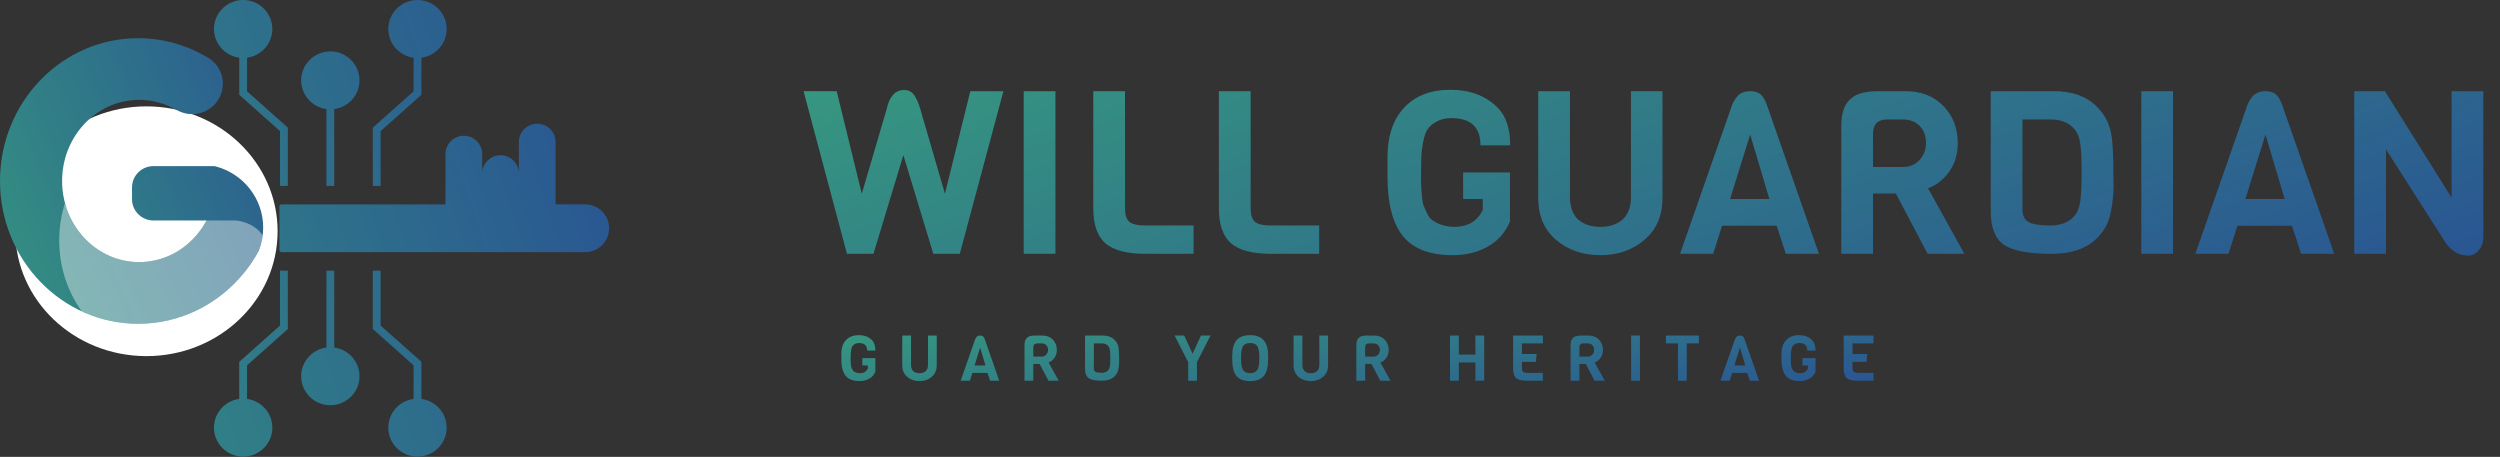 <svg width="197" height="36" viewBox="0 0 197 36" fill="none" xmlns="http://www.w3.org/2000/svg">
<rect x="0" y="0" width="197" height="36" fill="#333333" stroke="none"/>
<path d="M11.54 28.062C17.248 28.062 21.876 23.657 21.876 18.222C21.876 12.787 17.248 8.382 11.54 8.382C5.832 8.382 1.205 12.787 1.205 18.222C1.205 23.657 5.832 28.062 11.54 28.062Z" fill="white"/>
<path d="M46.101 16.103H43.778V11.183C43.778 10.393 43.128 9.747 42.332 9.747C41.537 9.747 40.887 10.393 40.887 11.183V13.668C40.887 12.879 40.236 12.233 39.441 12.233C38.646 12.233 37.996 12.879 37.996 13.668V12.132C37.996 11.342 37.345 10.697 36.55 10.697C35.755 10.697 35.105 11.342 35.105 12.132V16.104H22.176C22.089 16.104 22.02 16.174 22.02 16.259V19.715C22.02 19.801 22.09 19.87 22.176 19.87H46.103C47.146 19.87 48 19.022 48 17.986C48 16.95 47.146 16.103 46.103 16.103H46.101Z" fill="url(#paint0_linear_440_11498)"/>
<path d="M19.469 7.196V4.546C20.593 4.396 21.46 3.44 21.46 2.283C21.46 1.023 20.43 -6.10352e-05 19.161 -6.10352e-05C17.891 -6.10352e-05 16.861 1.023 16.861 2.283C16.861 3.44 17.728 4.396 18.852 4.546V7.47L22.065 10.33V14.653H22.681V10.057L19.469 7.196Z" fill="url(#paint1_linear_440_11498)"/>
<path d="M35.197 2.284C35.197 1.024 34.167 0.001 32.898 0.001C31.628 0.001 30.598 1.024 30.598 2.284C30.598 3.441 31.465 4.397 32.59 4.547V7.197L29.377 10.058V14.654H29.993V10.331L33.206 7.471V4.547C34.33 4.397 35.197 3.441 35.197 2.284Z" fill="url(#paint2_linear_440_11498)"/>
<path d="M28.329 6.333C28.329 5.072 27.299 4.05 26.03 4.05C24.76 4.05 23.731 5.072 23.731 6.333C23.731 7.49 24.598 8.446 25.722 8.596V14.654H26.338V8.596C27.462 8.446 28.329 7.49 28.329 6.333Z" fill="url(#paint3_linear_440_11498)"/>
<path d="M22.681 25.926V21.329H22.065V25.653L18.852 28.513V31.436C17.728 31.586 16.861 32.542 16.861 33.699C16.861 34.96 17.891 35.982 19.161 35.982C20.43 35.982 21.46 34.96 21.46 33.699C21.46 32.542 20.593 31.586 19.469 31.436V28.786L22.681 25.926Z" fill="url(#paint4_linear_440_11498)"/>
<path d="M33.206 31.436V28.512L29.993 25.652V21.329H29.377V25.925L32.59 28.786V31.436C31.465 31.586 30.598 32.542 30.598 33.699C30.598 34.959 31.628 35.982 32.898 35.982C34.167 35.982 35.197 34.959 35.197 33.699C35.197 32.542 34.33 31.586 33.206 31.436Z" fill="url(#paint5_linear_440_11498)"/>
<path d="M26.338 27.386V21.328H25.722V27.386C24.598 27.536 23.731 28.492 23.731 29.649C23.731 30.91 24.76 31.932 26.03 31.932C27.299 31.932 28.329 30.91 28.329 29.649C28.329 28.492 27.462 27.536 26.338 27.386Z" fill="url(#paint6_linear_440_11498)"/>
<path d="M17.064 13.132C17.029 13.12 16.992 13.11 16.956 13.103C16.951 13.101 16.945 13.099 16.939 13.098C16.939 13.098 16.939 13.099 16.939 13.1C16.9 13.094 16.859 13.089 16.817 13.089H12.089C11.162 13.089 10.403 13.843 10.403 14.764V15.7C10.403 16.621 11.162 17.374 12.089 17.374H16.272C15.369 19.076 13.747 20.298 11.839 20.586C11.779 20.595 11.717 20.604 11.657 20.611C11.649 20.611 11.641 20.614 11.634 20.615C11.415 20.64 11.193 20.653 10.967 20.653C7.613 20.653 4.894 17.792 4.894 14.261C4.894 10.73 7.613 7.868 10.967 7.868C12.03 7.868 13.027 8.157 13.896 8.662C13.896 8.662 13.896 8.662 13.897 8.662C13.903 8.665 13.911 8.667 13.918 8.67C13.926 8.674 13.935 8.677 13.944 8.68C13.956 8.684 13.966 8.689 13.975 8.695C14.321 8.886 14.718 8.994 15.142 8.994C16.477 8.994 17.56 7.919 17.56 6.592C17.56 5.631 16.991 4.802 16.169 4.418C14.605 3.52 12.805 3.009 10.89 3.009C4.876 3.009 0 8.046 0 14.261C0 20.475 4.876 25.514 10.89 25.514C14.223 25.514 17.206 23.966 19.203 21.528C19.203 21.528 19.206 21.526 19.207 21.526C19.215 21.516 19.222 21.506 19.23 21.497C19.272 21.445 19.314 21.393 19.355 21.34C19.373 21.317 19.391 21.296 19.408 21.273C19.438 21.234 19.466 21.196 19.496 21.158C19.514 21.134 19.531 21.111 19.549 21.087C19.587 21.035 19.625 20.983 19.662 20.931C19.682 20.903 19.701 20.876 19.721 20.849C19.748 20.809 19.774 20.77 19.802 20.731C20.014 20.419 20.211 20.097 20.393 19.764C20.616 19.199 20.739 18.584 20.739 17.939C20.739 15.648 19.184 13.719 17.066 13.132H17.064Z" fill="url(#paint7_linear_440_11498)"/>
<g opacity="0.4">
<path d="M20.391 19.764C20.541 19.381 20.647 18.976 20.699 18.555C19.997 17.476 18.603 17.374 18.603 17.374H16.271C15.367 19.076 13.746 20.298 11.838 20.586C11.778 20.595 11.716 20.604 11.656 20.611C11.648 20.611 11.64 20.614 11.633 20.615C11.414 20.64 11.191 20.653 10.966 20.653C8.184 20.653 5.839 18.684 5.121 15.998C4.825 16.924 4.666 17.917 4.666 18.95C4.666 21.051 5.33 22.988 6.447 24.537C7.803 25.164 9.307 25.514 10.89 25.514C14.223 25.514 17.206 23.965 19.204 21.528C19.204 21.528 19.206 21.526 19.207 21.526C19.215 21.516 19.222 21.506 19.23 21.496C19.272 21.445 19.314 21.393 19.355 21.34C19.373 21.317 19.391 21.295 19.408 21.272C19.438 21.234 19.466 21.196 19.496 21.158C19.514 21.134 19.532 21.111 19.549 21.087C19.588 21.035 19.625 20.983 19.662 20.93C19.682 20.903 19.701 20.876 19.721 20.849C19.748 20.809 19.775 20.77 19.802 20.73C20.014 20.419 20.211 20.097 20.393 19.764H20.391Z" fill="white"/>
</g>
<path d="M79.07 7.184L75.632 20H73.544L71.186 12.224L68.828 20H66.74L63.32 7.184H65.93L67.91 15.266L69.872 8.588C70.088 7.592 70.544 7.094 71.24 7.094C71.588 7.094 71.852 7.226 72.032 7.49C72.212 7.742 72.374 8.108 72.518 8.588L74.462 15.266L76.46 7.184H79.07ZM83.169 20H80.667V7.184H83.169V20ZM94.053 20H90.237C88.797 20 87.753 19.724 87.105 19.172C86.469 18.608 86.151 17.696 86.151 16.436V7.184H88.653V16.436C88.653 16.94 88.767 17.288 88.995 17.48C89.223 17.672 89.637 17.768 90.237 17.768H94.053V20ZM103.95 20H100.134C98.694 20 97.65 19.724 97.002 19.172C96.366 18.608 96.048 17.696 96.048 16.436V7.184H98.55V16.436C98.55 16.94 98.664 17.288 98.892 17.48C99.12 17.672 99.534 17.768 100.134 17.768H103.95V20ZM109.336 13.97V12.386C109.336 10.718 109.774 9.416 110.65 8.48C111.526 7.544 112.738 7.076 114.286 7.076C115.834 7.076 117.076 7.544 118.012 8.48C118.672 9.14 119.002 10.13 119.002 11.45H116.662C116.662 10.022 115.9 9.308 114.376 9.308C113.92 9.308 113.53 9.398 113.206 9.578C112.894 9.746 112.66 9.944 112.504 10.172C112.348 10.4 112.228 10.736 112.144 11.18C112.06 11.624 112.012 11.996 112 12.296C111.988 12.596 111.982 12.998 111.982 13.502C111.982 14.006 111.982 14.348 111.982 14.528C111.994 14.696 112.012 14.978 112.036 15.374C112.072 15.758 112.12 16.034 112.18 16.202C112.252 16.37 112.348 16.586 112.468 16.85C112.6 17.114 112.762 17.3 112.954 17.408C113.446 17.72 114.004 17.876 114.628 17.876C115.672 17.876 116.41 17.432 116.842 16.544V15.68H115.294V13.592H118.984V17.462C118.612 18.338 118.024 18.998 117.22 19.442C116.416 19.886 115.504 20.108 114.484 20.108C112.672 20.108 111.358 19.604 110.542 18.596C109.738 17.576 109.336 16.034 109.336 13.97ZM131.003 7.184V15.608C131.003 17 130.529 18.098 129.581 18.902C128.645 19.706 127.487 20.108 126.107 20.108C124.727 20.108 123.563 19.706 122.615 18.902C121.679 18.098 121.211 17 121.211 15.608V7.184H123.713V15.518C123.713 16.31 123.929 16.904 124.361 17.3C124.805 17.684 125.387 17.876 126.107 17.876C126.827 17.876 127.409 17.684 127.853 17.3C128.297 16.904 128.519 16.31 128.519 15.518V7.184H131.003ZM143.332 20H140.722L140.002 17.786H135.7L134.998 20H132.388L136.492 8.264C136.672 7.856 136.87 7.574 137.086 7.418C137.314 7.262 137.59 7.184 137.914 7.184C138.238 7.184 138.496 7.256 138.688 7.4C138.892 7.544 139.072 7.832 139.228 8.264L143.332 20ZM139.426 15.68L137.914 10.604L136.33 15.68H139.426ZM154.793 20H151.895L149.393 15.248H147.593V20H145.091V9.938C145.091 8.978 145.313 8.282 145.757 7.85C146.201 7.406 146.945 7.184 147.989 7.184H150.113C151.385 7.184 152.393 7.574 153.137 8.354C153.893 9.122 154.271 10.1 154.271 11.288C154.271 12.152 154.043 12.902 153.587 13.538C153.143 14.162 152.591 14.594 151.931 14.834L154.793 20ZM149.951 13.16C150.479 13.16 150.911 12.98 151.247 12.62C151.595 12.248 151.769 11.792 151.769 11.252C151.769 10.7 151.601 10.256 151.265 9.92C150.941 9.584 150.503 9.416 149.951 9.416H148.709C147.965 9.416 147.593 9.794 147.593 10.55V13.16H149.951ZM166.534 13.538L166.552 14.924C166.504 15.8 166.396 16.538 166.228 17.138C166.06 17.738 165.73 18.284 165.238 18.776C164.422 19.592 163.234 20 161.674 20C159.838 20 158.578 19.76 157.894 19.28C157.21 18.788 156.868 17.906 156.868 16.634V7.184H161.854C163.294 7.184 164.422 7.592 165.238 8.408C165.898 9.068 166.288 9.872 166.408 10.82C166.492 11.492 166.534 12.398 166.534 13.538ZM163.492 16.976C163.72 16.7 163.864 16.322 163.924 15.842C163.996 15.35 164.032 14.588 164.032 13.556C164.032 12.524 163.996 11.78 163.924 11.324C163.864 10.856 163.72 10.484 163.492 10.208C163.06 9.68 162.436 9.416 161.62 9.416H159.37V16.508C159.37 16.988 159.532 17.318 159.856 17.498C160.18 17.678 160.756 17.768 161.584 17.768C162.424 17.768 163.06 17.504 163.492 16.976ZM171.235 20H168.733V7.184H171.235V20ZM183.938 20H181.328L180.608 17.786H176.306L175.604 20H172.994L177.098 8.264C177.278 7.856 177.476 7.574 177.692 7.418C177.92 7.262 178.196 7.184 178.52 7.184C178.844 7.184 179.102 7.256 179.294 7.4C179.498 7.544 179.678 7.832 179.834 8.264L183.938 20ZM180.032 15.68L178.52 10.604L176.936 15.68H180.032ZM195.686 7.184V18.704C195.686 19.1 195.566 19.442 195.326 19.73C195.086 20.006 194.804 20.144 194.48 20.144C193.652 20.144 192.974 19.664 192.446 18.704L188.018 11.774V20H185.516V7.184H187.928L193.184 15.572V7.184H195.686Z" fill="url(#paint8_linear_440_11498)"/>
<path d="M66.297 28.325V27.885C66.297 27.422 66.419 27.06 66.662 26.8C66.906 26.54 67.243 26.41 67.672 26.41C68.103 26.41 68.448 26.54 68.707 26.8C68.891 26.983 68.983 27.258 68.983 27.625H68.332C68.332 27.228 68.121 27.03 67.698 27.03C67.571 27.03 67.463 27.055 67.373 27.105C67.286 27.152 67.221 27.207 67.177 27.27C67.134 27.333 67.101 27.427 67.078 27.55C67.054 27.673 67.041 27.777 67.037 27.86C67.034 27.943 67.032 28.055 67.032 28.195C67.032 28.335 67.032 28.43 67.032 28.48C67.036 28.527 67.041 28.605 67.047 28.715C67.058 28.822 67.071 28.898 67.088 28.945C67.108 28.992 67.134 29.052 67.168 29.125C67.204 29.198 67.249 29.25 67.302 29.28C67.439 29.367 67.594 29.41 67.767 29.41C68.058 29.41 68.263 29.287 68.382 29.04V28.8H67.953V28.22H68.978V29.295C68.874 29.538 68.711 29.722 68.487 29.845C68.264 29.968 68.011 30.03 67.728 30.03C67.224 30.03 66.859 29.89 66.632 29.61C66.409 29.327 66.297 28.898 66.297 28.325ZM73.816 26.44V28.78C73.816 29.167 73.684 29.472 73.421 29.695C73.161 29.918 72.84 30.03 72.456 30.03C72.073 30.03 71.749 29.918 71.486 29.695C71.226 29.472 71.096 29.167 71.096 28.78V26.44H71.791V28.755C71.791 28.975 71.851 29.14 71.971 29.25C72.094 29.357 72.256 29.41 72.456 29.41C72.656 29.41 72.818 29.357 72.941 29.25C73.064 29.14 73.126 28.975 73.126 28.755V26.44H73.816ZM78.741 30H78.016L77.816 29.385H76.621L76.426 30H75.701L76.841 26.74C76.891 26.627 76.946 26.548 77.006 26.505C77.069 26.462 77.146 26.44 77.236 26.44C77.326 26.44 77.398 26.46 77.451 26.5C77.508 26.54 77.558 26.62 77.601 26.74L78.741 30ZM77.656 28.8L77.236 27.39L76.796 28.8H77.656ZM83.424 30H82.62L81.924 28.68H81.424V30H80.73V27.205C80.73 26.938 80.791 26.745 80.915 26.625C81.038 26.502 81.245 26.44 81.534 26.44H82.124C82.478 26.44 82.758 26.548 82.965 26.765C83.174 26.978 83.279 27.25 83.279 27.58C83.279 27.82 83.216 28.028 83.09 28.205C82.966 28.378 82.813 28.498 82.629 28.565L83.424 30ZM82.079 28.1C82.226 28.1 82.346 28.05 82.439 27.95C82.536 27.847 82.585 27.72 82.585 27.57C82.585 27.417 82.538 27.293 82.445 27.2C82.355 27.107 82.233 27.06 82.079 27.06H81.734C81.528 27.06 81.424 27.165 81.424 27.375V28.1H82.079ZM88.186 28.205L88.191 28.59C88.178 28.833 88.148 29.038 88.101 29.205C88.054 29.372 87.963 29.523 87.826 29.66C87.599 29.887 87.269 30 86.836 30C86.326 30 85.976 29.933 85.786 29.8C85.596 29.663 85.501 29.418 85.501 29.065V26.44H86.886C87.286 26.44 87.599 26.553 87.826 26.78C88.009 26.963 88.118 27.187 88.151 27.45C88.174 27.637 88.186 27.888 88.186 28.205ZM87.341 29.16C87.404 29.083 87.444 28.978 87.461 28.845C87.481 28.708 87.491 28.497 87.491 28.21C87.491 27.923 87.481 27.717 87.461 27.59C87.444 27.46 87.404 27.357 87.341 27.28C87.221 27.133 87.048 27.06 86.821 27.06H86.196V29.03C86.196 29.163 86.241 29.255 86.331 29.305C86.421 29.355 86.581 29.38 86.811 29.38C87.044 29.38 87.221 29.307 87.341 29.16ZM95.389 26.44L94.319 28.54V30H93.629V28.54L92.559 26.44H93.314L93.979 27.875L94.634 26.44H95.389ZM99.93 28.055V28.325C99.93 28.922 99.817 29.355 99.59 29.625C99.367 29.895 99.007 30.03 98.51 30.03C98.014 30.03 97.654 29.895 97.43 29.625C97.21 29.355 97.1 28.917 97.1 28.31V28.05C97.1 27.497 97.212 27.085 97.435 26.815C97.662 26.545 98.019 26.41 98.505 26.41C98.995 26.41 99.355 26.547 99.585 26.82C99.815 27.093 99.93 27.505 99.93 28.055ZM99.235 28.31V28.125C99.235 27.805 99.195 27.55 99.115 27.36C99.022 27.14 98.822 27.03 98.515 27.03C98.205 27.03 98.004 27.14 97.91 27.36C97.834 27.54 97.795 27.795 97.795 28.125V28.31C97.795 28.74 97.855 29.03 97.975 29.18C98.022 29.243 98.09 29.298 98.18 29.345C98.274 29.388 98.384 29.41 98.51 29.41C98.64 29.41 98.75 29.388 98.84 29.345C98.93 29.302 99 29.248 99.05 29.185C99.1 29.122 99.139 29.038 99.165 28.935C99.212 28.772 99.235 28.563 99.235 28.31ZM104.653 26.44V28.78C104.653 29.167 104.521 29.472 104.258 29.695C103.998 29.918 103.676 30.03 103.293 30.03C102.91 30.03 102.586 29.918 102.323 29.695C102.063 29.472 101.933 29.167 101.933 28.78V26.44H102.628V28.755C102.628 28.975 102.688 29.14 102.808 29.25C102.931 29.357 103.093 29.41 103.293 29.41C103.493 29.41 103.655 29.357 103.778 29.25C103.901 29.14 103.963 28.975 103.963 28.755V26.44H104.653ZM109.573 30H108.768L108.073 28.68H107.573V30H106.878V27.205C106.878 26.938 106.94 26.745 107.063 26.625C107.186 26.502 107.393 26.44 107.683 26.44H108.273C108.626 26.44 108.906 26.548 109.113 26.765C109.323 26.978 109.428 27.25 109.428 27.58C109.428 27.82 109.365 28.028 109.238 28.205C109.115 28.378 108.961 28.498 108.778 28.565L109.573 30ZM108.228 28.1C108.375 28.1 108.495 28.05 108.588 27.95C108.685 27.847 108.733 27.72 108.733 27.57C108.733 27.417 108.686 27.293 108.593 27.2C108.503 27.107 108.381 27.06 108.228 27.06H107.883C107.676 27.06 107.573 27.165 107.573 27.375V28.1H108.228ZM116.956 30H116.261V28.56H114.956V30H114.261V26.44H114.956V27.945H116.261V26.44H116.956V30ZM121.579 30H120.319C119.919 30 119.638 29.932 119.474 29.795C119.314 29.655 119.234 29.41 119.234 29.06V26.44H121.579V27.06H119.929V27.895H121.084L121.034 28.515H119.929V29.01C119.929 29.15 119.961 29.247 120.024 29.3C120.088 29.353 120.203 29.38 120.369 29.38H121.579V30ZM126.457 30H125.652L124.957 28.68H124.457V30H123.762V27.205C123.762 26.938 123.823 26.745 123.947 26.625C124.07 26.502 124.277 26.44 124.567 26.44H125.157C125.51 26.44 125.79 26.548 125.997 26.765C126.207 26.978 126.312 27.25 126.312 27.58C126.312 27.82 126.248 28.028 126.122 28.205C125.998 28.378 125.845 28.498 125.662 28.565L126.457 30ZM125.112 28.1C125.258 28.1 125.378 28.05 125.472 27.95C125.568 27.847 125.617 27.72 125.617 27.57C125.617 27.417 125.57 27.293 125.477 27.2C125.387 27.107 125.265 27.06 125.112 27.06H124.767C124.56 27.06 124.457 27.165 124.457 27.375V28.1H125.112ZM129.228 30H128.533V26.44H129.228V30ZM133.872 27.06H132.917V30H132.222V27.06H131.272V26.44H133.872V27.06ZM138.613 30H137.888L137.688 29.385H136.493L136.298 30H135.573L136.713 26.74C136.763 26.627 136.818 26.548 136.878 26.505C136.941 26.462 137.018 26.44 137.108 26.44C137.198 26.44 137.27 26.46 137.323 26.5C137.38 26.54 137.43 26.62 137.473 26.74L138.613 30ZM137.528 28.8L137.108 27.39L136.668 28.8H137.528ZM140.382 28.325V27.885C140.382 27.422 140.503 27.06 140.747 26.8C140.99 26.54 141.327 26.41 141.757 26.41C142.187 26.41 142.532 26.54 142.792 26.8C142.975 26.983 143.067 27.258 143.067 27.625H142.417C142.417 27.228 142.205 27.03 141.782 27.03C141.655 27.03 141.547 27.055 141.457 27.105C141.37 27.152 141.305 27.207 141.262 27.27C141.218 27.333 141.185 27.427 141.162 27.55C141.138 27.673 141.125 27.777 141.122 27.86C141.118 27.943 141.117 28.055 141.117 28.195C141.117 28.335 141.117 28.43 141.117 28.48C141.12 28.527 141.125 28.605 141.132 28.715C141.142 28.822 141.155 28.898 141.172 28.945C141.192 28.992 141.218 29.052 141.252 29.125C141.288 29.198 141.333 29.25 141.387 29.28C141.523 29.367 141.678 29.41 141.852 29.41C142.142 29.41 142.347 29.287 142.467 29.04V28.8H142.037V28.22H143.062V29.295C142.958 29.538 142.795 29.722 142.572 29.845C142.348 29.968 142.095 30.03 141.812 30.03C141.308 30.03 140.943 29.89 140.717 29.61C140.493 29.327 140.382 28.898 140.382 28.325ZM147.63 30H146.37C145.97 30 145.688 29.932 145.525 29.795C145.365 29.655 145.285 29.41 145.285 29.06V26.44H147.63V27.06H145.98V27.895H147.135L147.085 28.515H145.98V29.01C145.98 29.15 146.012 29.247 146.075 29.3C146.138 29.353 146.253 29.38 146.42 29.38H147.63V30Z" fill="url(#paint9_linear_440_11498)"/>
<defs>
<linearGradient id="paint0_linear_440_11498" x1="-12.888" y1="33.688" x2="58.711" y2="9.058" gradientUnits="userSpaceOnUse">
<stop stop-color="#379F7D"/>
<stop offset="1" stop-color="#274996"/>
</linearGradient>
<linearGradient id="paint1_linear_440_11498" x1="-17.495" y1="20.295" x2="54.083" y2="-4.327" gradientUnits="userSpaceOnUse">
<stop stop-color="#379F7D"/>
<stop offset="1" stop-color="#274996"/>
</linearGradient>
<linearGradient id="paint2_linear_440_11498" x1="-16.395" y1="23.492" x2="55.183" y2="-1.129" gradientUnits="userSpaceOnUse">
<stop stop-color="#379F7D"/>
<stop offset="1" stop-color="#274996"/>
</linearGradient>
<linearGradient id="paint3_linear_440_11498" x1="-16.321" y1="23.706" x2="55.257" y2="-0.915" gradientUnits="userSpaceOnUse">
<stop stop-color="#379F7D"/>
<stop offset="1" stop-color="#274996"/>
</linearGradient>
<linearGradient id="paint4_linear_440_11498" x1="-10.918" y1="39.417" x2="60.66" y2="14.796" gradientUnits="userSpaceOnUse">
<stop stop-color="#379F7D"/>
<stop offset="1" stop-color="#274996"/>
</linearGradient>
<linearGradient id="paint5_linear_440_11498" x1="-9.818" y1="42.615" x2="61.76" y2="17.993" gradientUnits="userSpaceOnUse">
<stop stop-color="#379F7D"/>
<stop offset="1" stop-color="#274996"/>
</linearGradient>
<linearGradient id="paint6_linear_440_11498" x1="-10.991" y1="39.203" x2="60.587" y2="14.581" gradientUnits="userSpaceOnUse">
<stop stop-color="#379F7D"/>
<stop offset="1" stop-color="#274996"/>
</linearGradient>
<linearGradient id="paint7_linear_440_11498" x1="-8.072" y1="22.209" x2="30.878" y2="5.655" gradientUnits="userSpaceOnUse">
<stop stop-color="#379F7D"/>
<stop offset="1" stop-color="#274996"/>
</linearGradient>
<linearGradient id="paint8_linear_440_11498" x1="130" y1="53.714" x2="99.005" y2="-37.14" gradientUnits="userSpaceOnUse">
<stop stop-color="#274996"/>
<stop offset="1" stop-color="#3DBA75"/>
</linearGradient>
<linearGradient id="paint9_linear_440_11498" x1="107" y1="40.083" x2="102.314" y2="11.262" gradientUnits="userSpaceOnUse">
<stop stop-color="#274996"/>
<stop offset="1" stop-color="#3DBA75"/>
</linearGradient>
</defs>
</svg>
